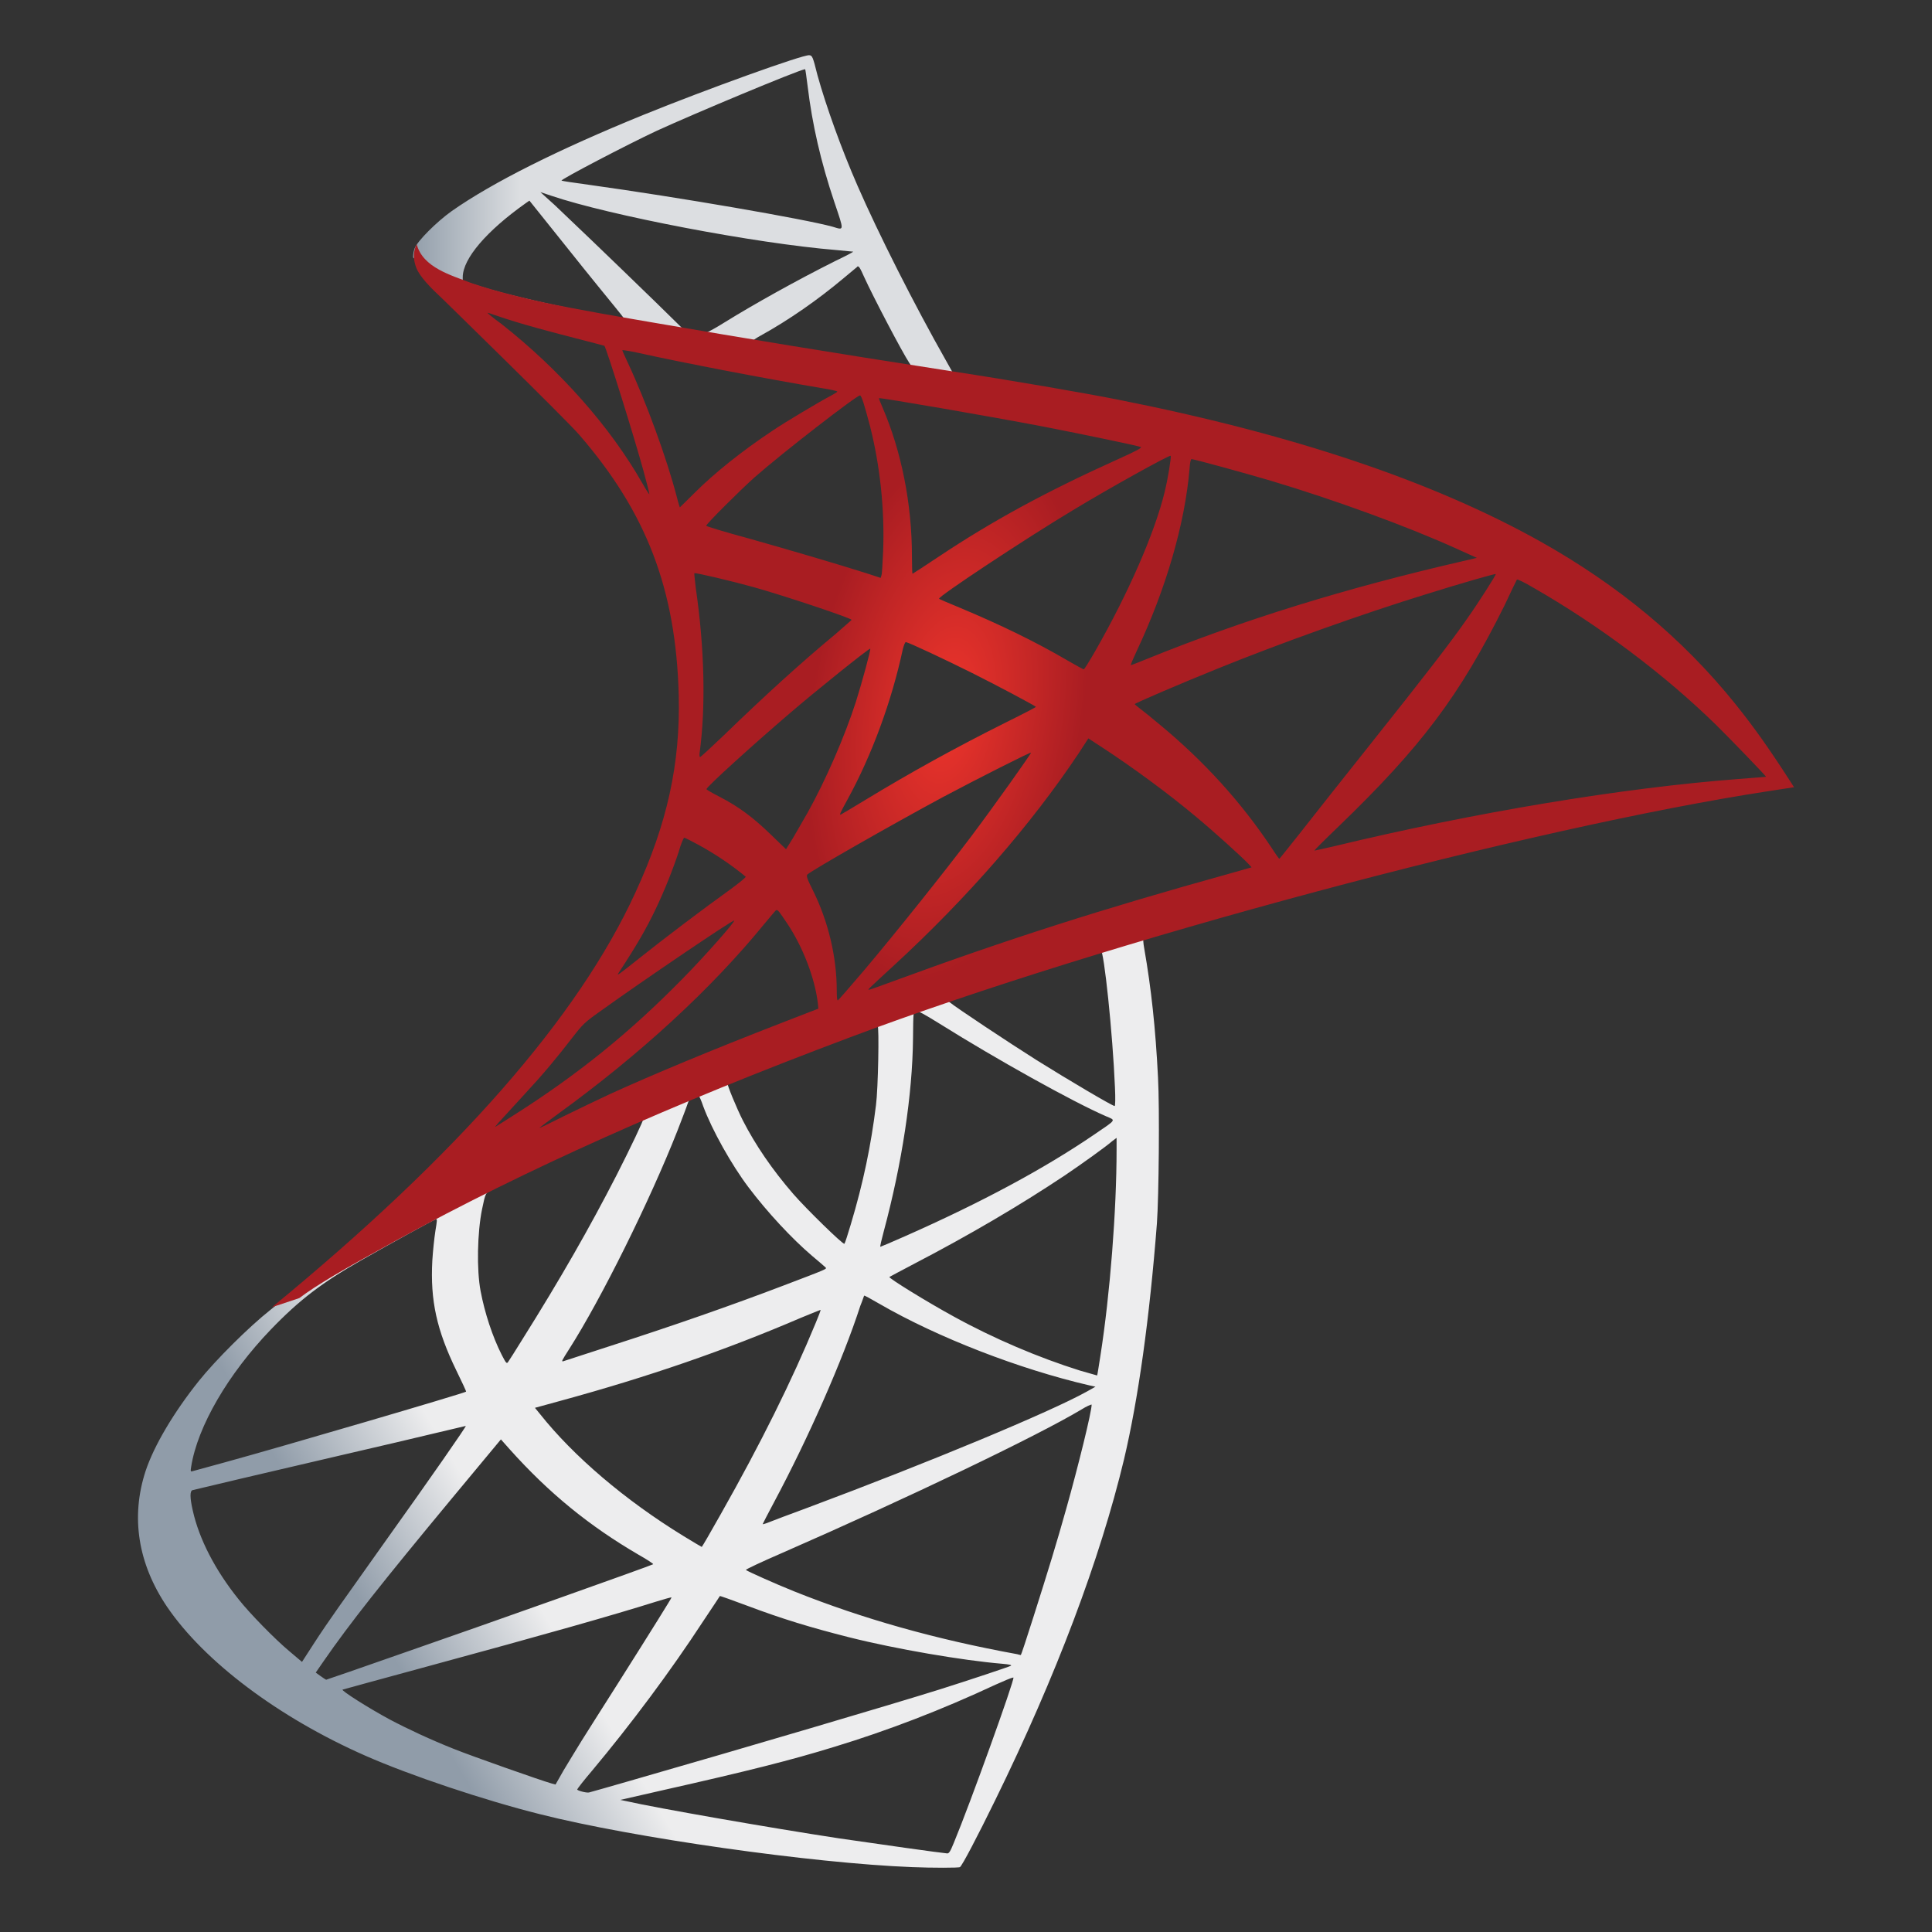 <?xml version="1.0" encoding="UTF-8"?>
<svg xmlns="http://www.w3.org/2000/svg" width="70" height="70" viewBox="0 0 70 70" fill="none">
  <rect x="0" y="0" width="70" height="70" fill="#333333" stroke="none"/>
  <path d="M42.882 32.658L29.73 36.952L18.289 42.002L15.088 42.847C14.273 43.623 13.418 44.408 12.493 45.203C11.479 46.078 10.535 46.873 9.809 47.45C9.004 48.086 7.811 49.279 7.205 50.034C6.3 51.167 5.584 52.37 5.276 53.295C4.729 54.965 4.998 56.655 6.052 58.216C7.404 60.204 10.098 62.231 13.239 63.613C14.839 64.319 17.533 65.224 19.561 65.731C22.931 66.586 29.452 67.51 33.041 67.649C33.766 67.679 34.74 67.679 34.78 67.649C34.86 67.6 35.416 66.536 36.063 65.214C38.27 60.711 39.86 56.486 40.725 52.877C41.242 50.691 41.649 47.778 41.917 44.328C41.987 43.364 42.017 40.133 41.957 39.04C41.868 37.251 41.709 35.799 41.46 34.378C41.421 34.169 41.41 33.98 41.431 33.97C41.47 33.94 41.589 33.901 43.21 33.433L42.882 32.658V32.658H42.882V32.658ZM39.88 34.417C39.999 34.417 40.317 37.469 40.397 39.398C40.417 39.805 40.407 40.074 40.387 40.074C40.307 40.074 38.707 39.129 37.564 38.414C36.57 37.787 34.681 36.535 34.383 36.296C34.283 36.227 34.293 36.217 35.108 35.938C36.49 35.471 39.771 34.417 39.88 34.417ZM33.18 36.624C33.269 36.624 33.498 36.753 34.045 37.091C36.092 38.374 38.876 39.925 40.069 40.442C40.437 40.601 40.476 40.541 39.631 41.117C37.822 42.35 35.565 43.563 32.802 44.786C32.315 45.004 31.907 45.173 31.898 45.173C31.878 45.173 31.937 44.925 32.017 44.627C32.683 42.151 33.06 39.646 33.08 37.638C33.09 36.644 33.09 36.644 33.18 36.614C33.16 36.624 33.17 36.624 33.18 36.624ZM31.798 37.151C31.858 37.211 31.818 39.437 31.738 40.044C31.559 41.495 31.281 42.847 30.824 44.368C30.715 44.736 30.615 45.044 30.595 45.064C30.555 45.114 29.194 43.781 28.746 43.264C27.971 42.37 27.365 41.475 26.917 40.6C26.689 40.153 26.331 39.278 26.36 39.248C26.52 39.139 31.758 37.111 31.798 37.151ZM25.297 39.706C25.307 39.706 25.317 39.706 25.327 39.716C25.346 39.736 25.416 39.895 25.476 40.074C25.794 40.938 26.509 42.211 27.126 43.026C27.802 43.921 28.687 44.875 29.422 45.501C29.661 45.7 29.879 45.889 29.909 45.919C29.969 45.978 29.989 45.968 28.368 46.585C26.49 47.3 24.442 48.016 22.096 48.772C21.535 48.952 20.976 49.135 20.416 49.318C20.326 49.348 20.356 49.298 20.615 48.891C21.778 47.072 23.547 43.503 24.541 40.978C24.71 40.541 24.879 40.103 24.909 40.004C24.949 39.865 24.999 39.815 25.128 39.745C25.197 39.726 25.267 39.706 25.297 39.706ZM23.309 40.531C23.339 40.551 22.832 41.614 22.334 42.589C21.37 44.467 20.317 46.316 18.905 48.563C18.666 48.951 18.438 49.309 18.408 49.348C18.358 49.418 18.338 49.398 18.179 49.09C17.841 48.424 17.563 47.569 17.414 46.783C17.265 46.008 17.295 44.656 17.464 43.821C17.593 43.205 17.583 43.215 17.881 43.066C19.154 42.42 23.269 40.491 23.309 40.531ZM40.456 41.227V41.644C40.456 43.861 40.218 46.903 39.87 49.12C39.81 49.507 39.76 49.825 39.751 49.836C39.751 49.836 39.462 49.756 39.124 49.657C37.633 49.189 36.013 48.503 34.552 47.698C33.587 47.171 32.186 46.306 32.225 46.267C32.235 46.257 32.653 46.038 33.14 45.78C35.089 44.766 36.957 43.672 38.578 42.589C39.184 42.181 40.098 41.525 40.297 41.346L40.456 41.227ZM15.803 44.169C15.843 44.169 15.833 44.249 15.774 44.606C15.734 44.865 15.684 45.342 15.664 45.67C15.585 47.121 15.823 48.195 16.539 49.666C16.738 50.074 16.897 50.412 16.887 50.422C16.817 50.481 10.237 52.41 8.169 52.977C7.553 53.145 7.016 53.295 6.976 53.304C6.907 53.325 6.897 53.315 6.926 53.145C7.155 51.684 8.268 49.776 9.819 48.165C10.853 47.092 11.678 46.465 13.09 45.66C14.104 45.084 15.664 44.219 15.784 44.179C15.784 44.169 15.793 44.169 15.803 44.169ZM31.311 46.943C31.321 46.933 31.559 47.062 31.848 47.231C33.975 48.464 36.937 49.607 39.462 50.193L39.691 50.243L39.373 50.422C38.051 51.157 33.707 52.967 29.263 54.627C28.617 54.865 27.981 55.104 27.861 55.154C27.742 55.203 27.633 55.233 27.633 55.223C27.633 55.213 27.812 54.865 28.04 54.438C29.283 52.112 30.535 49.279 31.172 47.31C31.251 47.121 31.301 46.953 31.311 46.943ZM29.73 47.459C29.741 47.47 29.661 47.678 29.561 47.917C28.697 50.014 27.563 52.301 26.112 54.865C25.744 55.522 25.436 56.048 25.426 56.048C25.416 56.048 25.118 55.869 24.76 55.651C22.652 54.358 20.784 52.768 19.561 51.227L19.382 51.008L20.287 50.76C23.527 49.875 26.281 48.921 29.015 47.748C29.402 47.589 29.721 47.459 29.73 47.459ZM39.552 50.889C39.562 51.118 39.055 53.166 38.637 54.647C38.289 55.889 37.991 56.864 37.444 58.583C37.206 59.339 36.997 59.965 36.987 59.965C36.977 59.965 36.918 59.955 36.858 59.935C33.906 59.398 31.261 58.653 28.776 57.659C28.08 57.38 27.086 56.933 27.026 56.883C27.007 56.863 27.603 56.585 28.359 56.257C32.882 54.279 37.574 52.032 39.184 51.068C39.373 50.949 39.522 50.889 39.552 50.889ZM16.877 51.664C16.897 51.684 15.634 53.504 13.865 55.979C13.249 56.844 12.533 57.858 12.265 58.235C11.996 58.613 11.589 59.209 11.36 59.567L10.942 60.214L10.495 59.836C9.968 59.398 9.054 58.464 8.646 57.947C7.791 56.883 7.215 55.76 6.986 54.736C6.877 54.259 6.877 54.02 6.976 53.991C7.125 53.951 9.779 53.325 12.264 52.748C13.646 52.43 15.247 52.052 15.823 51.913C16.4 51.774 16.867 51.664 16.877 51.664ZM18.149 52.152L18.467 52.51C19.899 54.11 21.36 55.293 23.13 56.327C23.448 56.506 23.686 56.665 23.666 56.675C23.597 56.724 17.523 58.881 14.71 59.856C13.13 60.412 11.827 60.86 11.817 60.86C11.807 60.86 11.718 60.8 11.618 60.73L11.44 60.601L11.728 60.184C12.662 58.832 13.835 57.351 16.39 54.269L18.149 52.152ZM26.082 57.828C26.092 57.818 26.529 57.977 27.066 58.176C28.359 58.663 29.382 58.971 30.754 59.319C32.444 59.746 34.89 60.164 36.331 60.283C36.55 60.303 36.669 60.323 36.629 60.353C36.56 60.392 35.099 60.88 34.025 61.218C32.315 61.754 27.096 63.295 22.841 64.518C22.056 64.746 21.38 64.935 21.34 64.945C21.241 64.965 20.913 64.876 20.913 64.836C20.913 64.816 21.151 64.508 21.44 64.17C22.871 62.46 24.293 60.552 25.476 58.742C25.804 58.245 26.082 57.838 26.082 57.828ZM24.332 57.877C24.342 57.887 23.637 59.021 22.404 60.969C21.877 61.794 21.291 62.728 21.082 63.056C20.883 63.375 20.585 63.872 20.416 64.15L20.128 64.657L19.979 64.617C19.621 64.518 17.106 63.633 16.44 63.365C15.614 63.037 14.76 62.639 14.123 62.301C13.328 61.873 12.334 61.237 12.414 61.218C12.434 61.208 13.795 60.84 15.435 60.392C19.79 59.209 22.205 58.523 23.786 58.026C24.074 57.937 24.323 57.867 24.332 57.877ZM36.709 60.78H36.719C36.758 60.88 35.148 65.353 34.561 66.764C34.432 67.082 34.383 67.162 34.313 67.152C34.144 67.142 31.808 66.814 30.386 66.605C27.911 66.228 23.756 65.502 22.712 65.263L22.474 65.214L23.955 64.876C27.136 64.16 28.667 63.772 30.217 63.295C32.176 62.699 34.114 61.953 36.072 61.038C36.381 60.899 36.639 60.79 36.709 60.78Z" fill="url(#paint0_linear_875_677)"></path>
  <path d="M29.321 2.001C29.102 1.971 25.573 3.243 23.297 4.168C20.225 5.42 17.84 6.613 16.368 7.647C15.822 8.035 15.136 8.721 15.027 8.989C14.987 9.088 14.967 9.208 14.967 9.327L16.299 10.589L19.47 11.603L27.015 12.955L35.643 14.437L35.733 13.691C35.703 13.691 35.683 13.681 35.654 13.681L34.52 13.502L34.292 13.095C33.119 11.027 31.826 8.462 31.071 6.732C30.484 5.39 29.928 3.84 29.619 2.726C29.45 2.05 29.431 2.011 29.321 2.001V2H29.321V2.001ZM29.162 2.508H29.172C29.182 2.517 29.222 2.796 29.262 3.124C29.43 4.516 29.739 5.858 30.226 7.309C30.594 8.402 30.594 8.343 30.166 8.214C29.152 7.935 24.609 7.15 21.319 6.693C20.792 6.623 20.345 6.554 20.345 6.544C20.305 6.504 22.721 5.241 23.784 4.744C25.146 4.118 28.884 2.557 29.162 2.508ZM19.579 6.961L19.967 7.09C22.074 7.806 27.373 8.82 30.295 9.059C30.623 9.088 30.902 9.118 30.912 9.118C30.921 9.128 30.643 9.277 30.285 9.446C28.874 10.152 27.323 11.017 26.249 11.683C25.931 11.882 25.643 12.041 25.603 12.041C25.564 12.041 25.355 12.001 25.136 11.971L24.739 11.911L23.745 10.937C21.995 9.237 20.623 7.925 20.096 7.428L19.579 6.961ZM19.182 7.269L20.583 9.019C21.349 9.983 22.124 10.927 22.293 11.136C22.462 11.345 22.601 11.514 22.591 11.524C22.552 11.554 20.564 11.166 19.51 10.927C18.426 10.679 17.979 10.56 17.313 10.351L16.766 10.172V10.033C16.776 9.367 17.621 8.373 19.052 7.359L19.182 7.269ZM31.091 9.655C31.13 9.655 31.18 9.744 31.299 10.013C31.637 10.758 32.691 12.766 32.949 13.154C33.029 13.283 33.168 13.293 31.767 13.065C28.397 12.518 27.313 12.339 27.313 12.319C27.313 12.309 27.413 12.24 27.542 12.17C28.586 11.594 29.639 10.858 30.574 10.072C30.802 9.884 31.011 9.705 31.051 9.675C31.061 9.655 31.081 9.645 31.091 9.655Z" fill="url(#paint1_linear_875_677)"></path>
  <path d="M15.098 8.85C15.098 8.85 14.88 9.198 15.088 9.715C15.218 10.033 15.595 10.421 16.023 10.818C16.023 10.818 20.446 15.132 20.983 15.749C23.428 18.572 24.492 21.355 24.592 25.192C24.651 27.658 24.184 29.825 23.021 32.34C20.953 36.853 16.589 41.833 9.859 47.36L10.844 47.032C11.48 46.555 12.345 46.048 14.373 44.935C19.055 42.37 24.323 40.014 30.785 37.589C40.089 34.089 55.388 29.994 64.096 28.662L65.001 28.523L64.861 28.304C64.066 27.071 63.519 26.306 62.863 25.491C60.955 23.125 58.639 21.206 55.805 19.616C51.909 17.439 46.868 15.739 40.487 14.476C39.284 14.238 36.64 13.78 34.492 13.453C29.94 12.747 26.997 12.26 23.756 11.703C22.594 11.504 20.854 11.206 19.701 10.957C19.104 10.828 17.961 10.56 17.067 10.252C16.351 9.973 15.317 9.695 15.098 8.85ZM17.663 11.335C17.673 11.325 17.832 11.385 18.041 11.454C18.419 11.584 18.905 11.733 19.482 11.892C19.919 12.012 20.356 12.128 20.794 12.24C21.391 12.389 21.888 12.528 21.898 12.528C21.967 12.598 22.971 15.808 23.309 17.041C23.439 17.508 23.538 17.906 23.528 17.906C23.518 17.916 23.409 17.747 23.279 17.518C22.116 15.47 20.277 13.393 18.15 11.723C17.872 11.524 17.663 11.345 17.663 11.335ZM22.554 12.687C22.604 12.687 22.822 12.717 23.09 12.777C24.78 13.154 27.812 13.731 29.751 14.059C30.079 14.108 30.337 14.168 30.337 14.188C30.337 14.208 30.218 14.277 30.069 14.357C29.741 14.526 28.419 15.311 27.982 15.61C26.878 16.345 25.884 17.14 25.168 17.856C24.88 18.145 24.631 18.383 24.631 18.383C24.631 18.383 24.572 18.214 24.522 18.005C24.164 16.623 23.419 14.576 22.743 13.134C22.633 12.906 22.544 12.697 22.544 12.677C22.544 12.697 22.544 12.687 22.554 12.687ZM31.162 14.327C31.222 14.347 31.322 14.685 31.52 15.431C31.888 16.872 32.057 18.483 31.997 19.983C31.977 20.401 31.958 20.789 31.938 20.838L31.908 20.938L31.391 20.769C30.327 20.431 28.598 19.924 27.117 19.506C26.272 19.278 25.586 19.069 25.586 19.049C25.586 18.989 26.819 17.757 27.345 17.29C28.349 16.405 31.073 14.297 31.162 14.327ZM31.848 14.427C31.878 14.397 35.964 15.102 37.823 15.46C39.205 15.729 41.213 16.146 41.332 16.196C41.391 16.216 41.183 16.335 40.517 16.633C37.892 17.817 35.944 18.88 34.006 20.172C33.499 20.51 33.071 20.789 33.061 20.789C33.051 20.789 33.041 20.5 33.041 20.152C33.041 18.264 32.664 16.355 31.968 14.745C31.898 14.586 31.838 14.437 31.848 14.427ZM42.415 16.514C42.445 16.544 42.316 17.349 42.197 17.826C41.839 19.308 40.874 21.505 39.692 23.572C39.483 23.94 39.294 24.238 39.274 24.248C39.254 24.258 38.986 24.109 38.678 23.93C37.525 23.254 36.212 22.618 34.781 22.021C34.383 21.852 34.035 21.713 34.025 21.693C33.956 21.634 37.157 19.516 38.847 18.502C40.189 17.687 42.376 16.474 42.415 16.514ZM43.171 16.634C43.26 16.634 45.069 17.131 46.014 17.409C48.35 18.105 51.034 19.089 52.783 19.884L53.509 20.212L53.002 20.331C48.728 21.316 45.069 22.449 41.541 23.88C41.252 24 40.994 24.099 40.974 24.099C40.954 24.099 41.053 23.87 41.183 23.592C42.246 21.335 42.932 18.98 43.101 16.971C43.111 16.782 43.141 16.634 43.171 16.634ZM25.158 20.769C25.188 20.739 26.57 21.067 27.315 21.276C28.449 21.594 30.854 22.399 30.854 22.459C30.854 22.469 30.586 22.697 30.268 22.976C28.966 24.059 27.713 25.202 26.212 26.654C25.765 27.081 25.387 27.429 25.367 27.429C25.347 27.429 25.337 27.369 25.347 27.29C25.576 25.62 25.526 23.473 25.208 21.296C25.178 21.017 25.148 20.779 25.158 20.769ZM54.195 20.799C54.215 20.819 53.559 21.852 53.141 22.439C52.545 23.294 51.67 24.427 49.692 26.912C48.648 28.224 47.475 29.706 47.087 30.203C46.69 30.7 46.362 31.117 46.352 31.117C46.342 31.117 46.213 30.938 46.074 30.72C44.96 29.049 43.628 27.588 42.047 26.276C41.749 26.027 41.421 25.759 41.312 25.68C41.203 25.6 41.113 25.52 41.113 25.511C41.113 25.481 42.803 24.755 44.085 24.238C46.332 23.324 49.393 22.23 51.69 21.524C52.893 21.147 54.175 20.779 54.195 20.799ZM54.961 20.997C55 20.988 55.239 21.107 55.527 21.276C57.943 22.657 60.309 24.437 62.178 26.266C62.704 26.783 64.007 28.135 63.986 28.145C63.986 28.145 63.529 28.185 62.993 28.224C58.807 28.543 53.45 29.427 48.3 30.67C47.952 30.749 47.644 30.819 47.624 30.819C47.605 30.819 47.992 30.431 48.479 29.964C51.501 27.051 52.883 25.212 54.513 21.932C54.742 21.445 54.941 21.027 54.961 20.997C54.951 20.997 54.951 20.997 54.961 20.997ZM32.822 23.264C32.962 23.294 34.254 23.9 35.228 24.387C36.123 24.834 37.465 25.55 37.535 25.61C37.544 25.62 37.067 25.868 36.481 26.157C34.612 27.091 33.011 27.976 31.341 28.99C30.864 29.278 30.467 29.517 30.457 29.517C30.417 29.517 30.427 29.477 30.695 28.99C31.59 27.36 32.306 25.411 32.713 23.512C32.753 23.363 32.793 23.264 32.822 23.264ZM31.53 23.503C31.56 23.532 31.222 24.755 31.013 25.421C30.606 26.684 29.92 28.264 29.254 29.457C29.095 29.735 28.856 30.143 28.727 30.371L28.479 30.769L27.922 30.232C27.276 29.606 26.749 29.218 26.073 28.87C25.804 28.731 25.596 28.612 25.596 28.592C25.596 28.513 27.296 26.972 28.598 25.858C29.532 25.053 31.5 23.473 31.53 23.503ZM39.433 26.753L39.92 27.071C41.033 27.797 42.346 28.761 43.35 29.606C43.916 30.073 45.01 31.058 45.229 31.296L45.348 31.425L44.543 31.654C39.99 32.916 36.471 34.04 32.365 35.551C31.908 35.72 31.52 35.859 31.49 35.859C31.431 35.859 31.381 35.908 32.405 34.964C35.029 32.549 37.355 29.884 39.085 27.29L39.433 26.753ZM37.356 27.27C37.375 27.29 36.014 29.208 35.198 30.292C34.224 31.584 32.494 33.751 31.302 35.163C30.805 35.749 30.377 36.236 30.357 36.246C30.327 36.256 30.317 36.107 30.317 35.879C30.317 34.676 30.009 33.393 29.473 32.3C29.244 31.843 29.204 31.733 29.254 31.684C29.443 31.515 32.336 29.864 34.164 28.88C35.397 28.224 37.325 27.25 37.356 27.27ZM24.79 30.352C24.82 30.352 25.049 30.471 25.307 30.61C25.944 30.958 26.51 31.346 27.017 31.763C27.037 31.783 26.779 31.992 26.441 32.24C25.496 32.916 24.065 34 23.23 34.666C22.355 35.362 22.325 35.382 22.425 35.233C23.081 34.229 23.409 33.662 23.757 32.936C24.065 32.29 24.373 31.525 24.592 30.859C24.671 30.57 24.771 30.352 24.79 30.352ZM28.14 32.976C28.19 32.966 28.25 33.056 28.518 33.453C29.085 34.298 29.522 35.431 29.632 36.346L29.651 36.545L28.29 37.072C25.854 38.016 23.608 38.95 22.087 39.646C21.659 39.845 20.914 40.203 20.427 40.442C19.939 40.69 19.542 40.879 19.542 40.869C19.542 40.859 19.85 40.63 20.228 40.352C23.2 38.195 25.775 35.829 27.703 33.463C27.912 33.215 28.101 32.986 28.12 32.976L28.14 32.976ZM26.6 33.354C26.64 33.394 25.506 34.676 24.731 35.461C22.812 37.42 20.914 38.95 18.558 40.442C18.259 40.63 17.991 40.799 17.961 40.819C17.892 40.859 17.981 40.76 19.015 39.636C19.671 38.931 20.168 38.334 20.735 37.599C21.112 37.112 21.182 37.042 21.729 36.654C23.19 35.6 26.56 33.314 26.6 33.354Z" fill="url(#paint2_radial_875_677)"></path>
  <defs>
    <linearGradient id="paint0_linear_875_677" x1="14.895" y1="61.175" x2="19.65" y2="58.365" gradientUnits="userSpaceOnUse">
      <stop stop-color="#909CA9"></stop>
      <stop offset="1" stop-color="#EDEDEE"></stop>
    </linearGradient>
    <linearGradient id="paint1_linear_875_677" x1="15.002" y1="8.199" x2="18.828" y2="8.199" gradientUnits="userSpaceOnUse">
      <stop stop-color="#939FAB"></stop>
      <stop offset="1" stop-color="#DCDEE1"></stop>
    </linearGradient>
    <radialGradient id="paint2_radial_875_677" cx="0" cy="0" r="1" gradientUnits="userSpaceOnUse" gradientTransform="translate(34.312 25.749) rotate(-171.457) scale(4.933 9.869)">
      <stop stop-color="#EE352C"></stop>
      <stop offset="1" stop-color="#A91D22"></stop>
    </radialGradient>
  </defs>
</svg>
